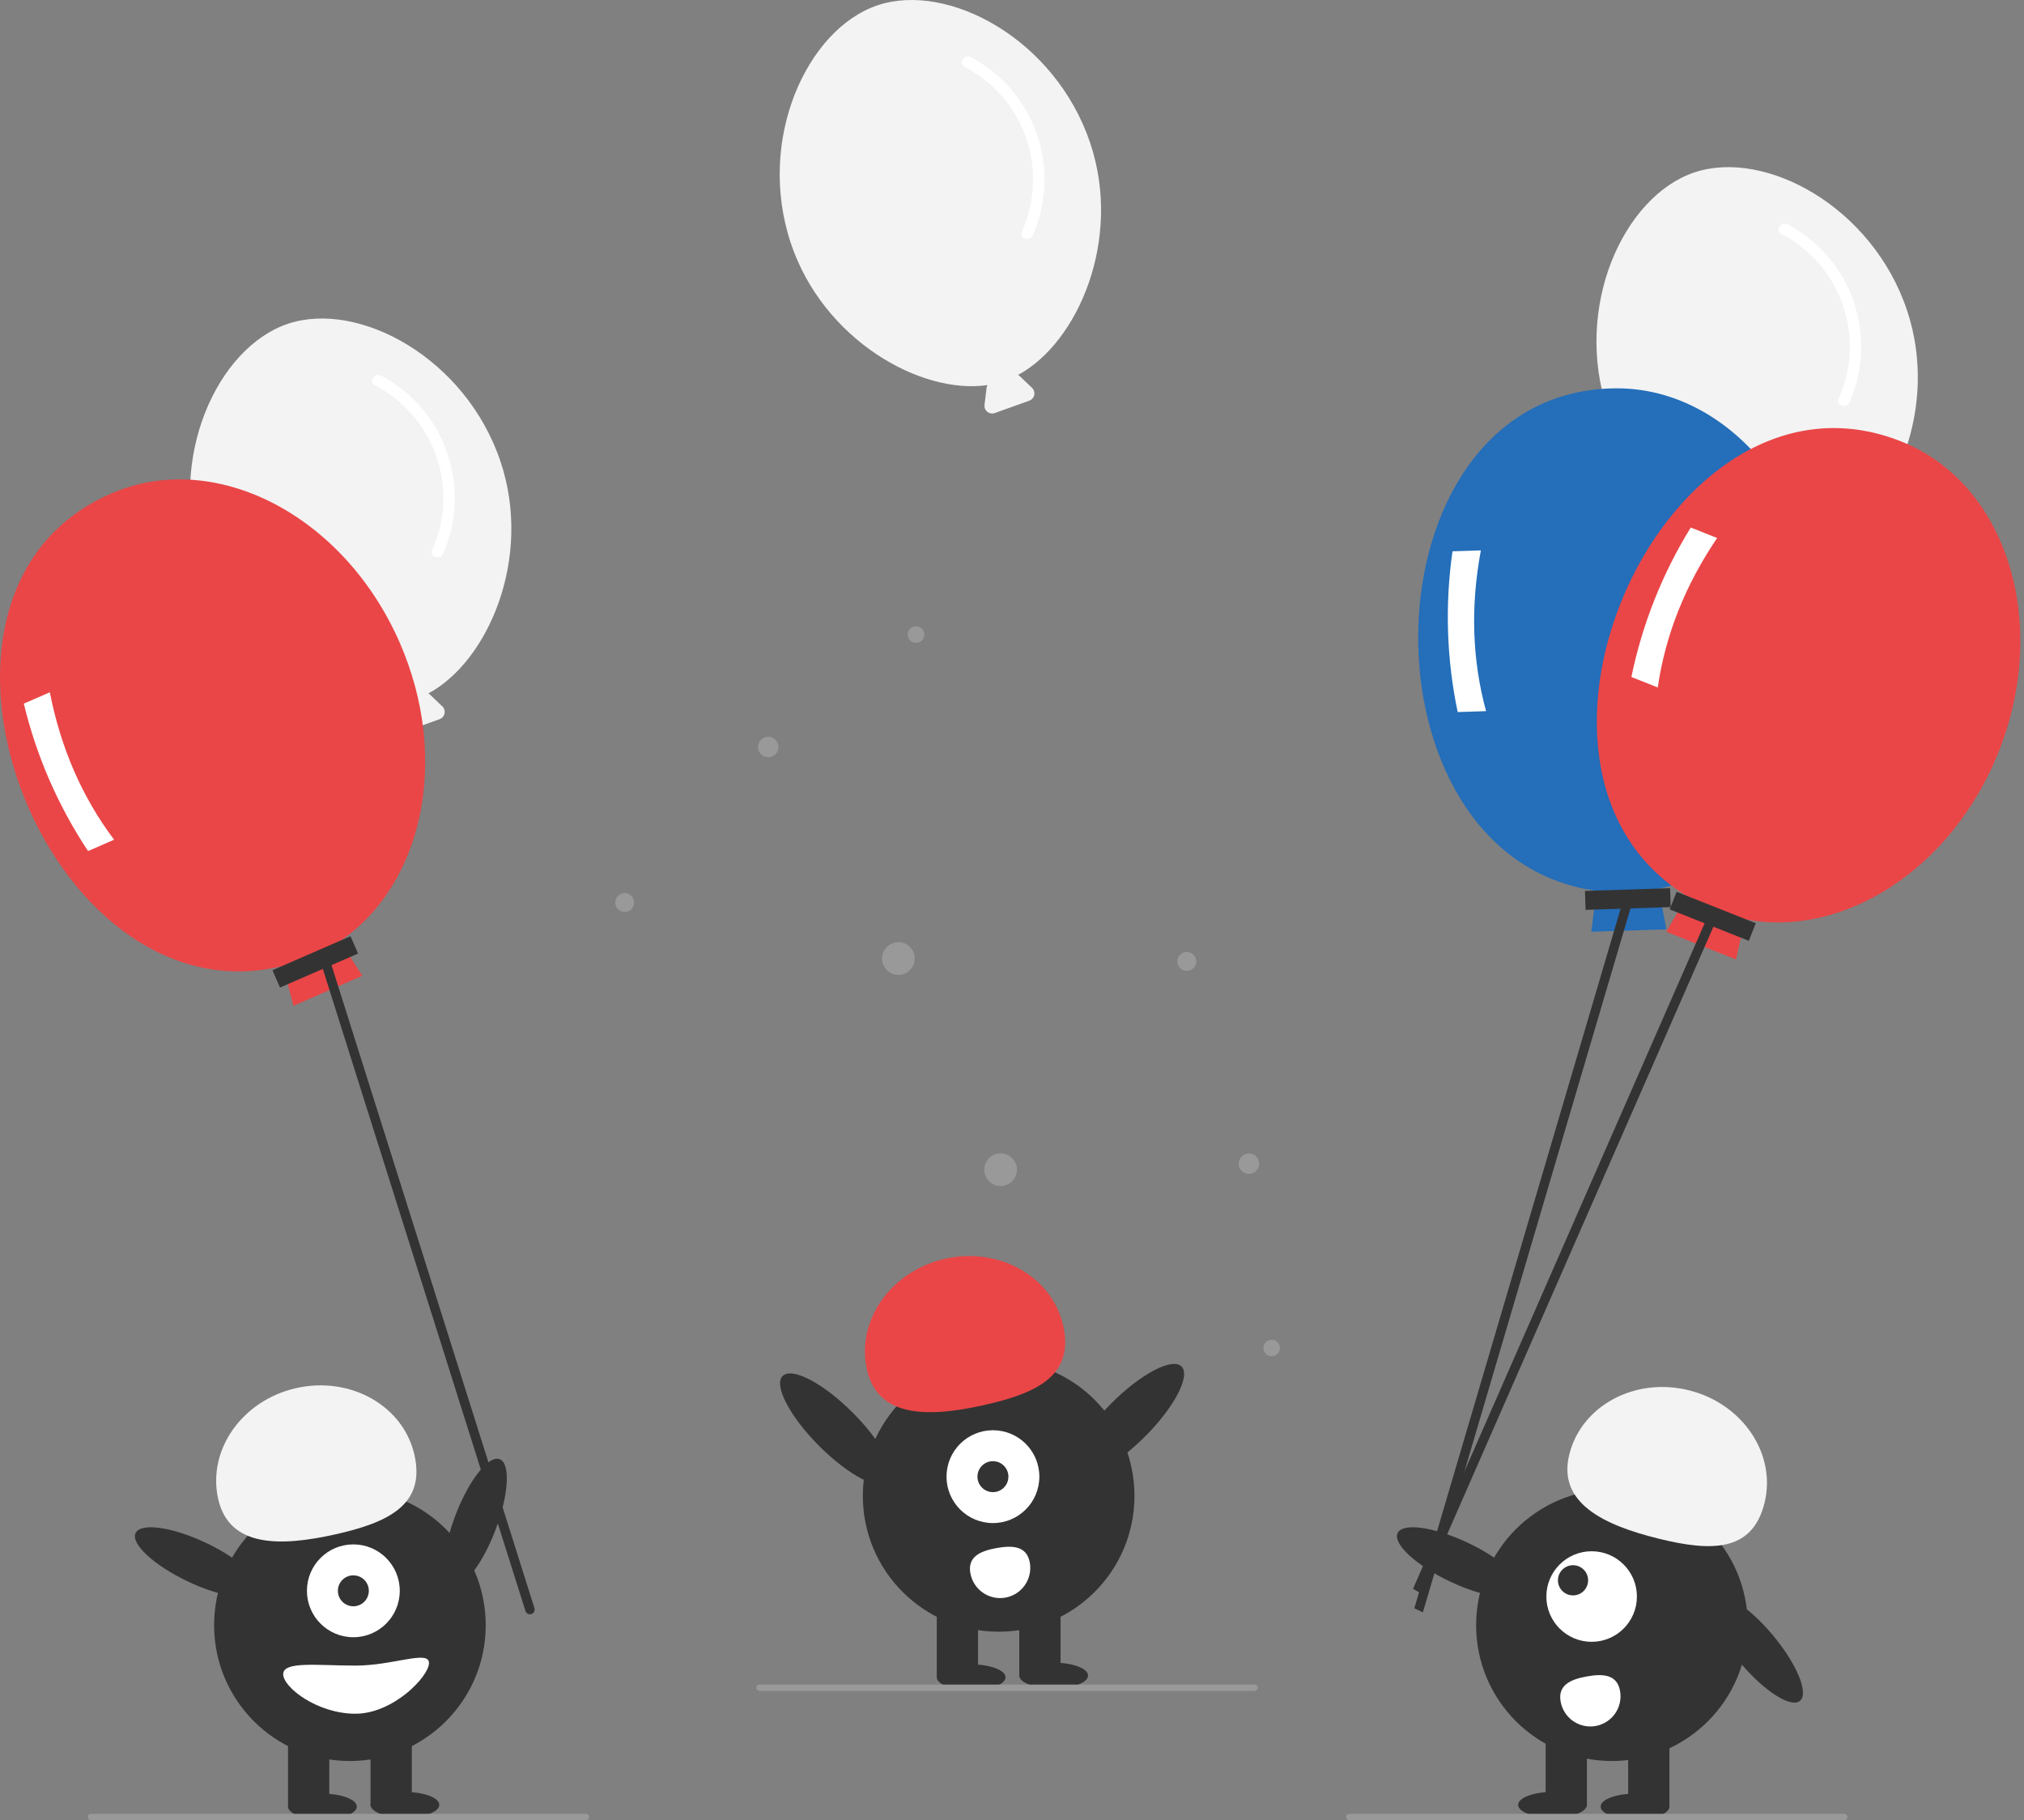 <svg width="278" height="250" viewBox="0 0 278 250" fill="none" xmlns="http://www.w3.org/2000/svg">
<rect x="0" y="0" width="278" height="250" fill="#808080" stroke="none"/>
<g clip-path="url(#clip0)">
<path d="M68.754 63.416C63.982 49.153 49.247 41.226 39.554 44.469C29.86 47.712 22.861 62.909 27.633 77.173C32.05 90.375 45.433 97.997 54.639 96.636C54.573 96.752 54.529 96.879 54.51 97.011L54.229 99.359C54.207 99.538 54.232 99.719 54.3 99.886C54.369 100.053 54.479 100.199 54.62 100.312C54.761 100.424 54.928 100.499 55.106 100.528C55.284 100.558 55.466 100.541 55.636 100.48L60.378 98.78C60.548 98.719 60.699 98.616 60.818 98.48C60.937 98.344 61.018 98.18 61.056 98.004C61.093 97.828 61.085 97.645 61.032 97.472C60.979 97.3 60.883 97.144 60.752 97.02L59.043 95.386C58.982 95.33 58.915 95.282 58.843 95.242C67.054 90.817 73.18 76.647 68.754 63.416Z" fill="#F3F3F3"/>
<path d="M51.48 52.923C55.443 54.968 58.469 58.456 59.934 62.668C61.399 66.879 61.191 71.493 59.353 75.555C58.943 76.49 60.452 76.981 60.86 76.053C62.789 71.657 62.986 66.694 61.409 62.159C59.833 57.625 56.6 53.853 52.36 51.602C51.465 51.128 50.578 52.445 51.48 52.923Z" fill="white"/>
<path d="M261.935 42.626C257.163 28.363 242.428 20.435 232.735 23.678C223.041 26.921 216.042 42.119 220.814 56.382C225.231 69.584 238.614 77.206 247.82 75.846C247.754 75.961 247.71 76.088 247.691 76.22L247.41 78.568C247.388 78.747 247.413 78.929 247.481 79.096C247.55 79.262 247.66 79.409 247.801 79.521C247.942 79.634 248.109 79.708 248.287 79.738C248.465 79.767 248.647 79.751 248.817 79.69L253.559 77.989C253.729 77.928 253.88 77.825 253.999 77.689C254.118 77.554 254.199 77.39 254.237 77.213C254.274 77.037 254.266 76.854 254.213 76.682C254.16 76.51 254.064 76.354 253.933 76.229L252.224 74.595C252.163 74.54 252.096 74.491 252.024 74.451C260.235 70.026 266.361 55.857 261.935 42.626Z" fill="#F3F3F3"/>
<path d="M244.661 32.132C248.624 34.177 251.65 37.666 253.115 41.877C254.58 46.089 254.372 50.702 252.534 54.765C252.124 55.699 253.633 56.19 254.041 55.262C255.97 50.866 256.167 45.903 254.59 41.369C253.014 36.834 249.781 33.063 245.541 30.812C244.646 30.338 243.759 31.654 244.661 32.132Z" fill="white"/>
<path d="M149.751 19.669C144.98 5.406 130.245 -2.521 120.551 0.722C110.858 3.964 103.859 19.162 108.63 33.425C113.047 46.628 126.43 54.25 135.637 52.889C135.57 53.005 135.526 53.132 135.508 53.264L135.226 55.612C135.205 55.791 135.229 55.972 135.298 56.139C135.366 56.306 135.476 56.452 135.617 56.565C135.758 56.677 135.925 56.752 136.103 56.781C136.281 56.81 136.464 56.794 136.633 56.733L141.376 55.033C141.545 54.972 141.697 54.869 141.815 54.733C141.934 54.597 142.016 54.433 142.053 54.257C142.091 54.081 142.083 53.898 142.029 53.725C141.976 53.553 141.88 53.397 141.75 53.273L140.04 51.639C139.979 51.583 139.912 51.535 139.84 51.495C148.051 47.07 154.177 32.9 149.751 19.669Z" fill="#F3F3F3"/>
<path d="M132.477 9.176C136.44 11.221 139.466 14.709 140.931 18.921C142.396 23.132 142.189 27.745 140.351 31.808C139.94 32.742 141.45 33.234 141.857 32.306C143.787 27.91 143.983 22.947 142.407 18.412C140.83 13.877 137.598 10.107 133.358 7.855C132.463 7.381 131.576 8.698 132.477 9.176Z" fill="white"/>
<path d="M125.82 88.301C126.448 88.301 126.957 87.792 126.957 87.165C126.957 86.537 126.448 86.028 125.82 86.028C125.192 86.028 124.683 86.537 124.683 87.165C124.683 87.792 125.192 88.301 125.82 88.301Z" fill="#999999"/>
<path d="M123.397 133.902C124.637 133.902 125.643 132.897 125.643 131.656C125.643 130.416 124.637 129.411 123.397 129.411C122.157 129.411 121.151 130.416 121.151 131.656C121.151 132.897 122.157 133.902 123.397 133.902Z" fill="#999999"/>
<path d="M85.802 125.255C86.519 125.255 87.1 124.674 87.1 123.957C87.1 123.241 86.519 122.66 85.802 122.66C85.086 122.66 84.505 123.241 84.505 123.957C84.505 124.674 85.086 125.255 85.802 125.255Z" fill="#999999"/>
<path d="M105.516 104.008C106.292 104.008 106.921 103.379 106.921 102.603C106.921 101.826 106.292 101.197 105.516 101.197C104.74 101.197 104.11 101.826 104.11 102.603C104.11 103.379 104.74 104.008 105.516 104.008Z" fill="#999999"/>
<path d="M174.664 186.282C175.292 186.282 175.801 185.773 175.801 185.145C175.801 184.517 175.292 184.008 174.664 184.008C174.037 184.008 173.528 184.517 173.528 185.145C173.528 185.773 174.037 186.282 174.664 186.282Z" fill="#999999"/>
<path d="M137.436 162.907C138.676 162.907 139.682 161.901 139.682 160.661C139.682 159.421 138.676 158.416 137.436 158.416C136.196 158.416 135.19 159.421 135.19 160.661C135.19 161.901 136.196 162.907 137.436 162.907Z" fill="#999999"/>
<path d="M163.008 133.346C163.725 133.346 164.306 132.765 164.306 132.048C164.306 131.331 163.725 130.75 163.008 130.75C162.291 130.75 161.71 131.331 161.71 132.048C161.71 132.765 162.291 133.346 163.008 133.346Z" fill="#999999"/>
<path d="M171.541 161.235C172.317 161.235 172.947 160.606 172.947 159.83C172.947 159.054 172.317 158.425 171.541 158.425C170.765 158.425 170.136 159.054 170.136 159.83C170.136 160.606 170.765 161.235 171.541 161.235Z" fill="#999999"/>
<path d="M247.232 233.611C248.472 232.573 246.796 228.53 243.489 224.58C240.182 220.63 236.496 218.27 235.256 219.308C234.016 220.346 235.692 224.39 238.999 228.339C242.306 232.289 245.992 234.649 247.232 233.611Z" fill="#333333"/>
<path d="M221.403 241.875C231.705 241.875 240.057 233.523 240.057 223.221C240.057 212.918 231.705 204.566 221.403 204.566C211.1 204.566 202.749 212.918 202.749 223.221C202.749 233.523 211.1 241.875 221.403 241.875Z" fill="#333333"/>
<path d="M229.299 237.86H223.631V248.014H229.299V237.86Z" fill="#333333"/>
<path d="M217.964 237.86H212.297V248.014H217.964V237.86Z" fill="#333333"/>
<path d="M224.576 249.903C227.184 249.903 229.299 249.11 229.299 248.132C229.299 247.154 227.184 246.361 224.576 246.361C221.968 246.361 219.853 247.154 219.853 248.132C219.853 249.11 221.968 249.903 224.576 249.903Z" fill="#333333"/>
<path d="M213.242 249.667C215.85 249.667 217.964 248.875 217.964 247.896C217.964 246.918 215.85 246.125 213.242 246.125C210.634 246.125 208.519 246.918 208.519 247.896C208.519 248.875 210.634 249.667 213.242 249.667Z" fill="#333333"/>
<path d="M215.546 199.772C217.211 193.064 224.564 189.116 231.968 190.955C239.372 192.794 244.024 199.722 242.359 206.43C240.693 213.138 235.167 213.16 227.763 211.321C220.358 209.483 213.88 206.48 215.546 199.772Z" fill="#F3F3F3"/>
<path d="M208.819 218.562C209.512 217.101 206.301 214.127 201.647 211.92C196.993 209.712 192.658 209.107 191.965 210.568C191.272 212.029 194.483 215.003 199.137 217.211C203.792 219.418 208.126 220.023 208.819 218.562Z" fill="#333333"/>
<path d="M218.614 225.504C222.049 225.504 224.833 222.72 224.833 219.285C224.833 215.85 222.049 213.065 218.614 213.065C215.179 213.065 212.395 215.85 212.395 219.285C212.395 222.72 215.179 225.504 218.614 225.504Z" fill="white"/>
<path d="M216.058 219.128C217.203 219.128 218.131 218.2 218.131 217.055C218.131 215.91 217.203 214.982 216.058 214.982C214.913 214.982 213.985 215.91 213.985 217.055C213.985 218.2 214.913 219.128 216.058 219.128Z" fill="#333333"/>
<path d="M222.516 232.242C222.613 232.778 222.604 233.327 222.489 233.859C222.374 234.392 222.156 234.896 221.846 235.344C221.536 235.792 221.141 236.174 220.684 236.469C220.226 236.764 219.715 236.966 219.179 237.064C218.643 237.161 218.094 237.152 217.561 237.037C217.029 236.922 216.525 236.704 216.077 236.394C215.629 236.084 215.247 235.689 214.952 235.232C214.657 234.774 214.455 234.263 214.357 233.727V233.727L214.356 233.719C213.948 231.466 215.69 230.668 217.943 230.261C220.197 229.853 222.108 229.989 222.516 232.242Z" fill="white"/>
<path d="M68.038 210.18C69.877 205.368 70.144 200.999 68.633 200.422C67.123 199.845 64.407 203.277 62.568 208.089C60.729 212.901 60.462 217.269 61.973 217.847C63.484 218.424 66.199 214.991 68.038 210.18Z" fill="#333333"/>
<path d="M48.061 241.875C58.363 241.875 66.715 233.523 66.715 223.221C66.715 212.918 58.363 204.566 48.061 204.566C37.758 204.566 29.407 212.918 29.407 223.221C29.407 233.523 37.758 241.875 48.061 241.875Z" fill="#333333"/>
<path d="M45.227 237.86H39.56V248.014H45.227V237.86Z" fill="#333333"/>
<path d="M56.562 237.86H50.895V248.014H56.562V237.86Z" fill="#333333"/>
<path d="M44.283 249.903C46.891 249.903 49.005 249.11 49.005 248.132C49.005 247.154 46.891 246.361 44.283 246.361C41.675 246.361 39.56 247.154 39.56 248.132C39.56 249.11 41.675 249.903 44.283 249.903Z" fill="#333333"/>
<path d="M55.617 249.667C58.225 249.667 60.34 248.875 60.34 247.896C60.34 246.918 58.225 246.125 55.617 246.125C53.009 246.125 50.895 246.918 50.895 247.896C50.895 248.875 53.009 249.667 55.617 249.667Z" fill="#333333"/>
<path d="M48.533 224.874C52.054 224.874 54.909 222.019 54.909 218.498C54.909 214.977 52.054 212.123 48.533 212.123C45.012 212.123 42.158 214.977 42.158 218.498C42.158 222.019 45.012 224.874 48.533 224.874Z" fill="white"/>
<path d="M48.533 220.623C49.707 220.623 50.658 219.672 50.658 218.498C50.658 217.325 49.707 216.373 48.533 216.373C47.359 216.373 46.408 217.325 46.408 218.498C46.408 219.672 47.359 220.623 48.533 220.623Z" fill="#333333"/>
<path d="M29.966 205.873C28.459 199.127 33.274 192.311 40.72 190.648C48.166 188.986 55.423 193.106 56.929 199.852C58.435 206.598 53.501 209.086 46.055 210.748C38.609 212.411 31.472 212.618 29.966 205.873Z" fill="#F3F3F3"/>
<path d="M35.477 218.562C36.17 217.101 32.959 214.127 28.305 211.92C23.651 209.712 19.316 209.107 18.623 210.568C17.93 212.029 21.141 215.003 25.795 217.211C30.45 219.418 34.784 220.023 35.477 218.562Z" fill="#333333"/>
<path d="M38.898 229.95C38.898 231.776 43.599 235.381 48.816 235.381C54.032 235.381 58.923 230.241 58.923 228.415C58.923 226.59 54.032 228.77 48.816 228.77C43.599 228.77 38.898 228.124 38.898 229.95Z" fill="white"/>
<path d="M137.166 224.116C147.469 224.116 155.821 215.764 155.821 205.462C155.821 195.159 147.469 186.808 137.166 186.808C126.864 186.808 118.512 195.159 118.512 205.462C118.512 215.764 126.864 224.116 137.166 224.116Z" fill="#333333"/>
<path d="M134.333 220.102H128.666V230.255H134.333V220.102Z" fill="#333333"/>
<path d="M145.667 220.102H140V230.255H145.667V220.102Z" fill="#333333"/>
<path d="M133.388 232.144C135.997 232.144 138.111 231.352 138.111 230.374C138.111 229.395 135.997 228.603 133.388 228.603C130.78 228.603 128.666 229.395 128.666 230.374C128.666 231.352 130.78 232.144 133.388 232.144Z" fill="#333333"/>
<path d="M144.723 231.909C147.331 231.909 149.445 231.116 149.445 230.138C149.445 229.16 147.331 228.367 144.723 228.367C142.114 228.367 140 229.16 140 230.138C140 231.116 142.114 231.909 144.723 231.909Z" fill="#333333"/>
<path d="M119.071 188.114C117.565 181.368 122.38 174.552 129.826 172.889C137.271 171.227 144.528 175.348 146.034 182.093C147.541 188.839 142.606 191.327 135.16 192.989C127.715 194.652 120.577 194.859 119.071 188.114Z" fill="#EA4647"/>
<path d="M157.268 197.31C161.308 193.267 163.554 188.962 162.285 187.693C161.016 186.425 156.712 188.675 152.672 192.718C148.632 196.761 146.386 201.066 147.655 202.334C148.925 203.603 153.228 201.353 157.268 197.31Z" fill="#333333"/>
<path d="M122.131 203.634C123.4 202.366 121.154 198.06 117.114 194.017C113.074 189.974 108.77 187.725 107.501 188.993C106.232 190.261 108.478 194.567 112.518 198.61C116.557 202.653 120.861 204.902 122.131 203.634Z" fill="#333333"/>
<path d="M250.575 87.07C249.956 67.943 236.855 52.845 221.314 53.348C186.727 54.373 185.882 117.8 219.275 122.356L218.568 127.976L228.882 127.643L227.813 122.08C241.246 119.111 251.137 104.412 250.575 87.07Z" fill="#246EBA"/>
<path d="M204.115 97.675L200.218 97.802C198.691 90.54 198.449 83.068 199.504 75.723L203.4 75.597C201.961 83.285 202.199 90.645 204.115 97.675Z" fill="white"/>
<path d="M229.387 121.993L217.699 122.371L217.783 124.969L229.471 124.59L229.387 121.993Z" fill="#333333"/>
<path d="M195.437 221.453L194.26 220.902L223.199 122.765L224.376 123.316L195.437 221.453Z" fill="#333333"/>
<path d="M274.527 103.245C281.594 85.46 275.609 66.388 261.159 60.646C229.038 47.78 202.945 105.597 231.744 123.104L228.852 127.975L238.442 131.786L239.682 126.259C253.184 128.898 268.12 119.369 274.527 103.245Z" fill="#EA4647"/>
<path d="M227.695 94.423L224.073 92.983C225.571 85.716 228.332 78.768 232.23 72.455L235.853 73.894C231.465 80.369 228.745 87.212 227.695 94.423Z" fill="white"/>
<path d="M230.292 122.488L229.333 124.903L240.201 129.222L241.16 126.806L230.292 122.488Z" fill="#333333"/>
<path d="M195.208 218.87L194.079 218.227L234.481 126.025L235.611 126.668L195.208 218.87Z" fill="#333333"/>
<path d="M54.919 88.306C47.273 70.763 29.519 61.577 15.265 67.79C-16.494 81.528 6.169 140.774 38.881 132.663L40.301 138.147L49.761 134.024L46.711 129.25C58.095 121.526 61.851 104.212 54.919 88.306Z" fill="#EA4647"/>
<path d="M15.67 115.335L12.096 116.893C7.993 110.711 5.006 103.857 3.27 96.642L6.844 95.085C8.349 102.761 11.291 109.511 15.67 115.335Z" fill="white"/>
<path d="M48.142 128.587L37.421 133.26L38.459 135.642L49.18 130.97L48.142 128.587Z" fill="#333333"/>
<path d="M72.946 221.704C72.779 221.746 72.602 221.719 72.454 221.63C72.307 221.541 72.201 221.397 72.159 221.23L43.915 131.736L45.176 131.423L73.42 220.917C73.441 221 73.445 221.086 73.432 221.17C73.419 221.255 73.39 221.336 73.346 221.409C73.302 221.482 73.244 221.546 73.175 221.596C73.107 221.647 73.029 221.684 72.946 221.704Z" fill="#333333"/>
<path d="M80.495 250H12.491C12.376 250 12.266 249.954 12.185 249.873C12.104 249.792 12.058 249.682 12.058 249.567C12.058 249.452 12.104 249.342 12.185 249.261C12.266 249.179 12.376 249.134 12.491 249.134H80.495C80.609 249.134 80.719 249.179 80.801 249.261C80.882 249.342 80.928 249.452 80.928 249.567C80.928 249.682 80.882 249.792 80.801 249.873C80.719 249.954 80.609 250 80.495 250Z" fill="#999999"/>
<path d="M253.318 250H185.315C185.2 250 185.09 249.954 185.008 249.873C184.927 249.792 184.882 249.682 184.882 249.567C184.882 249.452 184.927 249.342 185.008 249.261C185.09 249.179 185.2 249.134 185.315 249.134H253.318C253.433 249.134 253.543 249.179 253.624 249.261C253.705 249.342 253.751 249.452 253.751 249.567C253.751 249.682 253.705 249.792 253.624 249.873C253.543 249.954 253.433 250 253.318 250Z" fill="#999999"/>
<path d="M172.32 232.241H104.317C104.202 232.241 104.092 232.196 104.011 232.114C103.93 232.033 103.884 231.923 103.884 231.808C103.884 231.693 103.93 231.583 104.011 231.502C104.092 231.421 104.202 231.375 104.317 231.375H172.32C172.435 231.375 172.545 231.421 172.627 231.502C172.708 231.583 172.754 231.693 172.754 231.808C172.754 231.923 172.708 232.033 172.627 232.114C172.545 232.196 172.435 232.241 172.32 232.241Z" fill="#999999"/>
<path d="M136.382 209.194C139.903 209.194 142.757 206.339 142.757 202.818C142.757 199.297 139.903 196.443 136.382 196.443C132.861 196.443 130.006 199.297 130.006 202.818C130.006 206.339 132.861 209.194 136.382 209.194Z" fill="white"/>
<path d="M136.382 204.944C137.555 204.944 138.507 203.992 138.507 202.819C138.507 201.645 137.555 200.693 136.382 200.693C135.208 200.693 134.256 201.645 134.256 202.819C134.256 203.992 135.208 204.944 136.382 204.944Z" fill="#333333"/>
<path d="M141.443 214.61C141.64 215.691 141.399 216.807 140.773 217.711C140.147 218.616 139.188 219.234 138.106 219.431C137.024 219.628 135.908 219.387 135.004 218.762C134.1 218.136 133.481 217.177 133.284 216.095L133.283 216.087C132.875 213.833 134.617 213.036 136.87 212.628C139.124 212.22 141.035 212.356 141.443 214.61Z" fill="white"/>
</g>
<defs>
<clipPath id="clip0">
<rect width="277.495" height="250" fill="white"/>
</clipPath>
</defs>
</svg>
